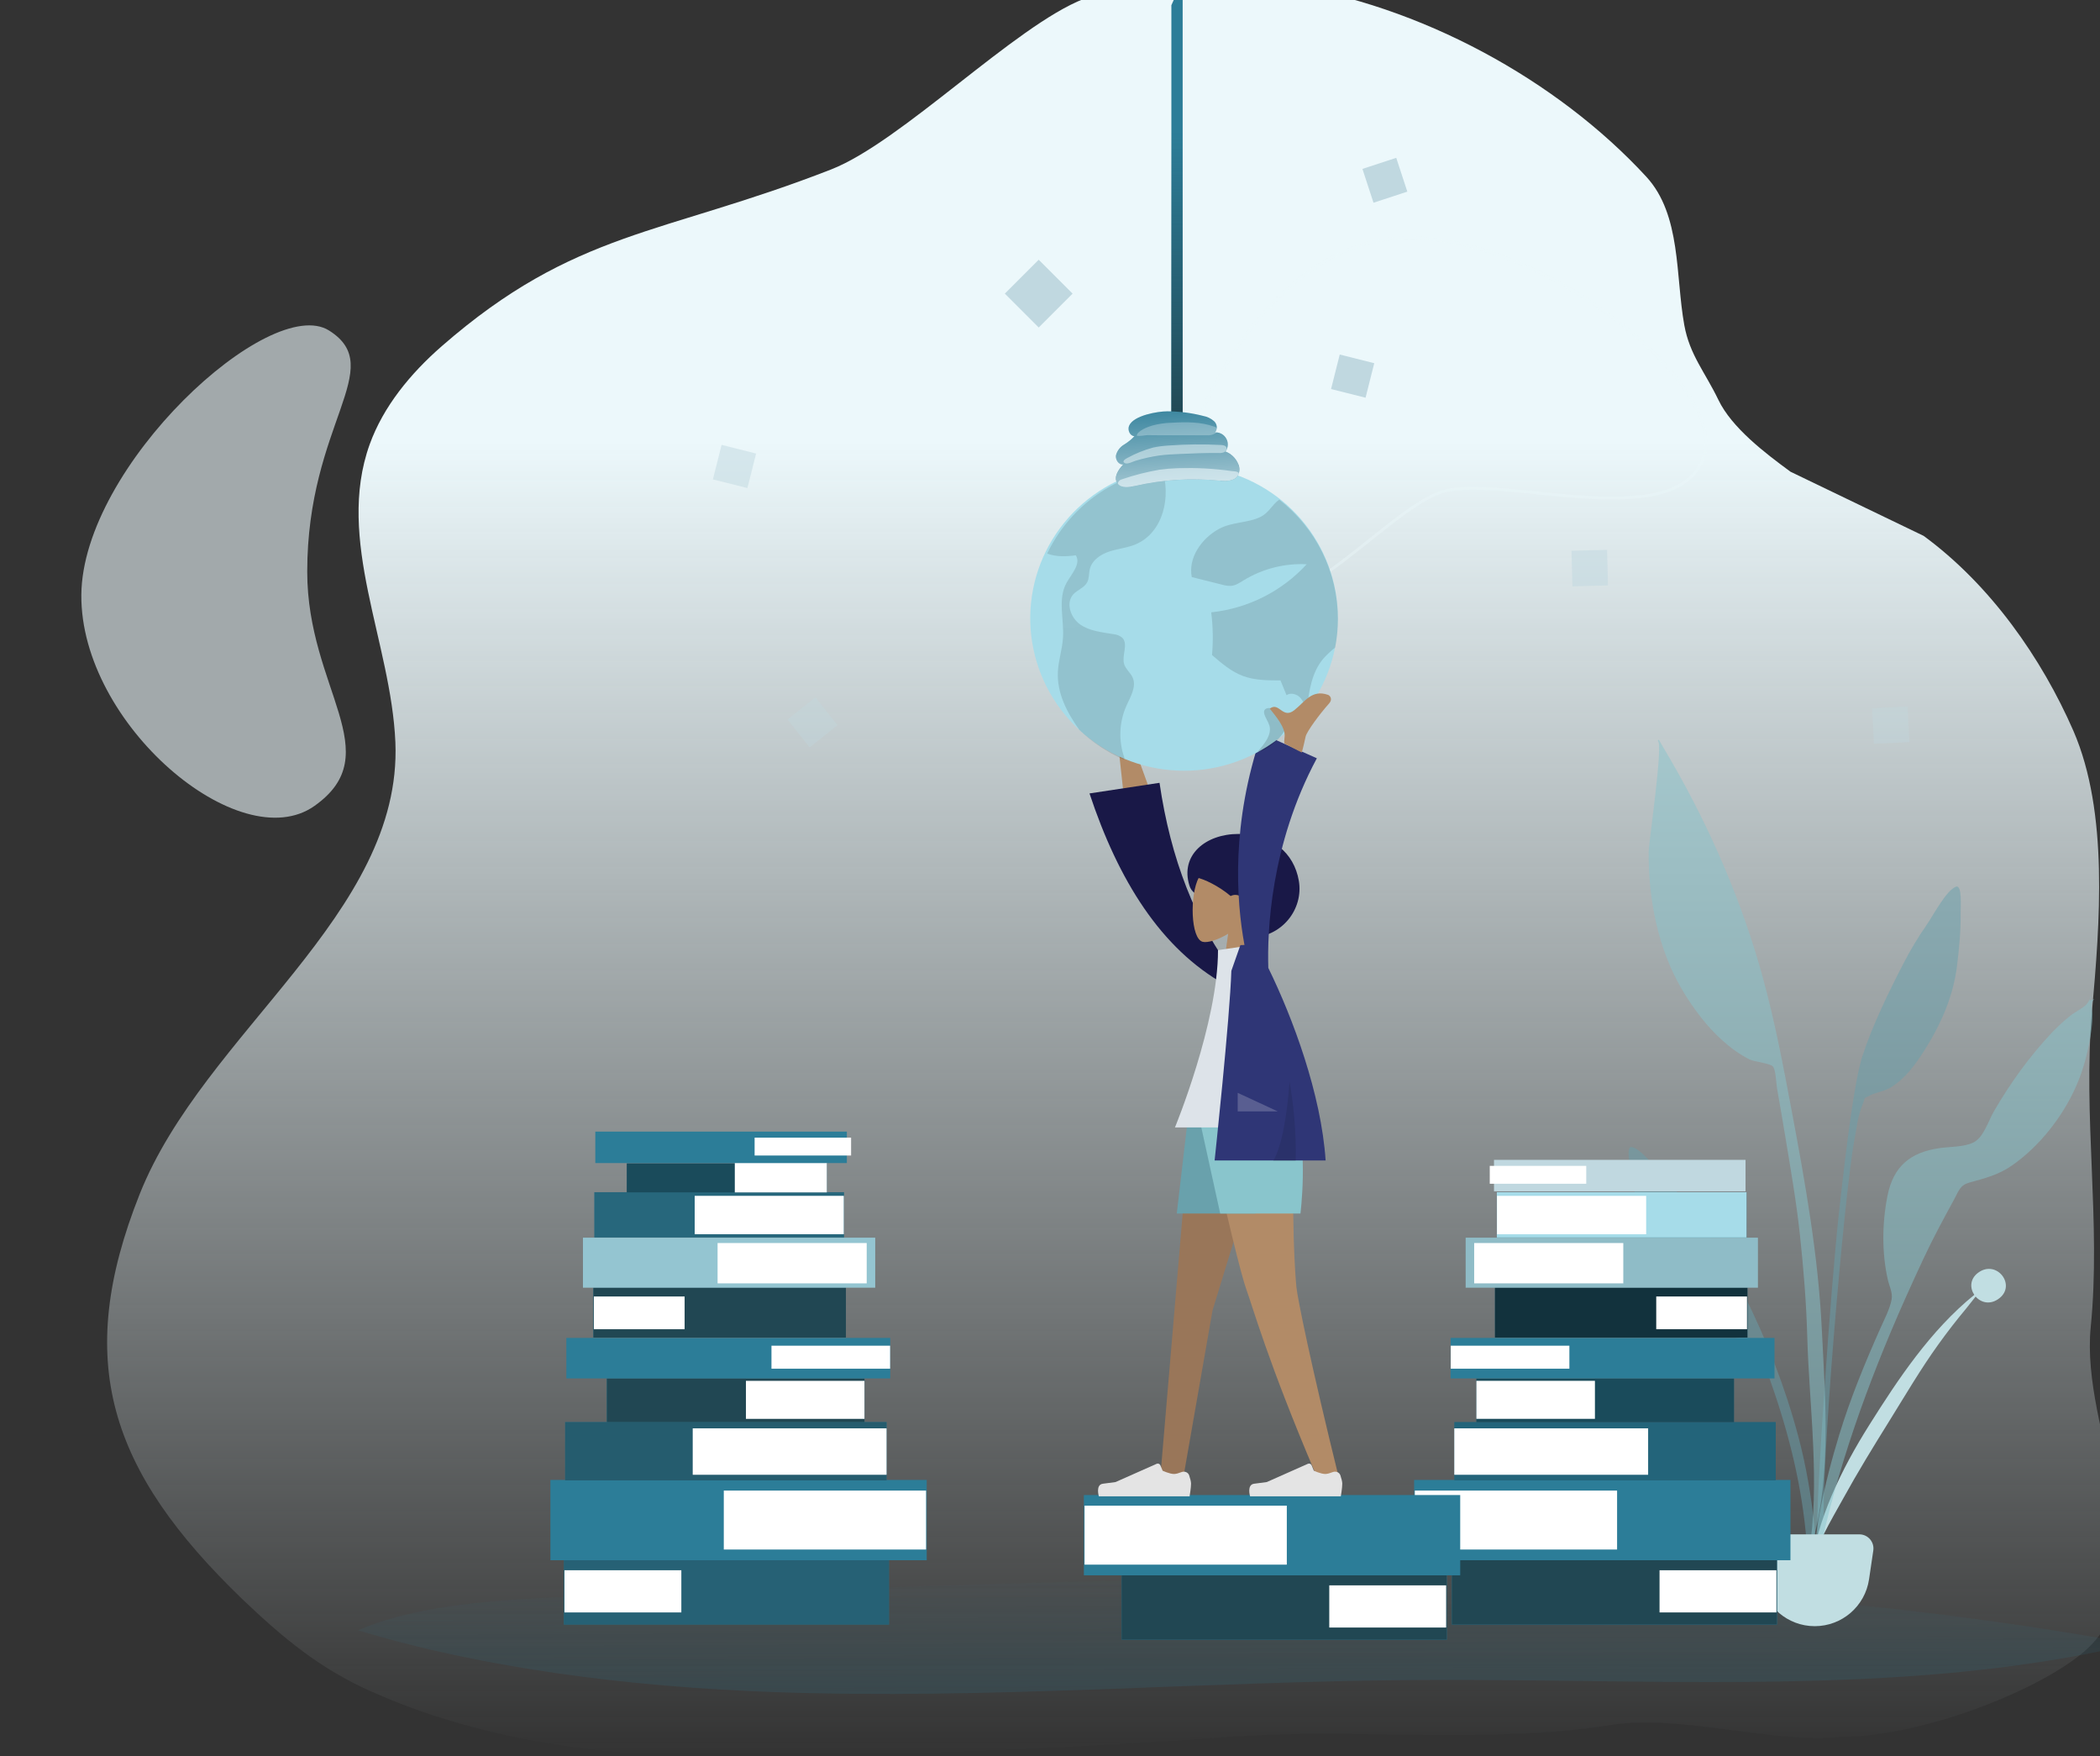 <svg width="744" height="622" viewBox="0 0 744 622" fill="none" xmlns="http://www.w3.org/2000/svg">
<rect x="0" y="0" width="744" height="622" fill="#333333" stroke="none"/>
<path d="M741.172 358.138C737.867 395.347 744.411 432.87 740.715 470.051C737.02 507.233 767.521 553.776 741.172 582.352C727.607 596.711 682.734 615.215 652 615.215C628.734 617.734 595.252 607.178 571.096 610.954C526.344 618.026 480.585 611.945 435.307 615.215C373.895 619.633 313.129 622.055 251.522 622C210.57 622 168.041 615.502 131.702 599.196C113.27 591.086 100.154 580.037 86 566.57C38.544 520.894 25.973 482.076 49.484 422.966C72.273 365.676 142.574 323.882 140.081 262.98C138.578 227.413 118.794 191.272 130.977 157.387C135.814 144.009 145.354 132.354 156.515 122.614C203.641 81.52 234.486 83.415 294.41 60.037C319.318 50.338 359.654 9.055 384.02 -0.412C402.047 -7.388 435.796 -8.329 454.56 -5.538C503.067 1.685 551.584 28.215 583.266 62.605C595.72 76.148 593.554 97.747 596.724 115.174C598.647 125.749 604.094 131.83 608.811 141.652C613.528 151.474 625.282 160.444 634.356 167.092L681.516 189.807C705.206 207.166 723.349 233.168 734.57 258.859C747.144 287.819 743.921 327.195 741.172 358.138Z" fill="url(#paint0_linear)"/>
<path fill-rule="evenodd" clip-rule="evenodd" d="M368 92L380 104L368 116L356 104L368 92Z" fill="#C0D8E0"/>
<path fill-rule="evenodd" clip-rule="evenodd" d="M494.671 55.901L498.594 67.881L486.613 71.804L482.69 59.824L494.671 55.901Z" fill="#C0D8E0"/>
<path fill-rule="evenodd" clip-rule="evenodd" d="M486.876 128.651L483.799 140.876L471.574 137.799L474.651 125.574L486.876 128.651Z" fill="#C0D8E0"/>
<path opacity="0.5" fill-rule="evenodd" clip-rule="evenodd" d="M267.876 160.651L264.799 172.876L252.574 169.799L255.651 157.574L267.876 160.651Z" fill="#C0D8E0"/>
<path opacity="0.3" fill-rule="evenodd" clip-rule="evenodd" d="M296.725 256.88L286.856 264.725L279.012 254.856L288.88 247.012L296.725 256.88Z" fill="#C0D8E0"/>
<path opacity="0.3" fill-rule="evenodd" clip-rule="evenodd" d="M676.482 262.845L663.892 263.482L663.255 250.892L675.845 250.255L676.482 262.845Z" fill="#C0D8E0"/>
<path opacity="0.5" fill-rule="evenodd" clip-rule="evenodd" d="M569.686 207.366L557.084 207.686L556.764 195.084L569.366 194.763L569.686 207.366Z" fill="#C0D8E0"/>
<path opacity="0.6" fill-rule="evenodd" clip-rule="evenodd" d="M111.386 285.477C84.936 304.15 28.468 256.487 28.817 210.731C29.166 164.975 95.678 103.838 116.608 117.088C137.537 130.339 108.846 150 108.846 202.493C108.846 244 137.836 266.805 111.386 285.477Z" fill="#ECF8FB"/>
<path opacity="0.4" fill-rule="evenodd" clip-rule="evenodd" d="M426.059 208.58C399.787 184.233 435.389 99.03 484.814 86.027C534.239 73.023 613.058 134.355 603.623 161.826C594.189 189.297 533.866 168.58 512.261 173.822C490.655 179.065 452.33 232.927 426.059 208.58Z" stroke="#ECF8FB"/>
<path opacity="0.2" d="M755.732 582.288C728.611 588.795 698.566 592.517 668.685 594.223C613.325 597.441 556.934 594.658 501.023 595.075C425.191 595.628 349.948 602.056 273.99 599.333C223.498 597.55 171.229 590.95 126.845 577.455C160.277 562.906 217.763 566.188 258.381 564.501C321.082 561.902 383.922 559.549 447.042 559.267C550.707 558.826 656.285 564.087 755.732 582.288Z" fill="url(#paint1_linear)"/>
<path d="M199.77 575.43H314.96V552.61H199.77V575.43Z" fill="#2C7D98"/>
<path opacity="0.5" d="M199.77 575.43H314.96V552.61H199.77V575.43Z" fill="#214753"/>
<path d="M199.98 571.13H241.39V556.19H199.98V571.13Z" fill="white"/>
<path d="M195 552.64H328.33V524.2H195V552.64Z" fill="#2C7D98"/>
<path d="M195 553H328V524H195V553Z" fill="url(#paint2_linear)"/>
<path d="M256.43 548.85H328.09V527.97H256.43V548.85Z" fill="white"/>
<path d="M200.22 524.35H314.1V503.7H200.22V524.35Z" fill="#2C7D98"/>
<path opacity="0.6" d="M200.22 524.35H314.1V503.7H200.22V524.35Z" fill="#214753"/>
<path d="M245.42 522.37H314.1V505.93H245.42V522.37Z" fill="white"/>
<path d="M214.99 503.74H306.27V488.24H214.99V503.74Z" fill="#2C7D98"/>
<path d="M214.99 503.74H306.27V488.24H214.99V503.74Z" fill="#214753"/>
<path d="M264.27 502.57H306.27V489.1H264.27V502.57Z" fill="white"/>
<path d="M200.65 488.24H315.4V473.9H200.65V488.24Z" fill="#2C7D98"/>
<path d="M200.65 488.24H315.4V473.9H200.65V488.24Z" fill="url(#paint3_linear)"/>
<path d="M273.32 484.8H315.35V476.65H273.32V484.8Z" fill="white"/>
<path d="M210.23 473.78H299.69V456.06H210.23V473.78Z" fill="#2C7D98"/>
<path d="M210.23 473.78H299.69V456.06H210.23V473.78Z" fill="#214753"/>
<path d="M210.39 470.82H242.55V459.22H210.39V470.82Z" fill="white"/>
<path d="M206.53 456.11H310.08V438.39H206.53V456.11Z" fill="#94C5D1"/>
<path d="M254.23 454.57H307.06V440.29H254.23V454.57Z" fill="white"/>
<path d="M210.57 438.32H299.02V422.28H210.57V438.32Z" fill="#2C7D98"/>
<path opacity="0.4" d="M210.57 438.32H299.02V422.28H210.57V438.32Z" fill="#214753"/>
<path d="M246.12 437.17H298.95V423.57H246.12V437.17Z" fill="white"/>
<path d="M222.05 422.36H292.94V412.06H222.05V422.36Z" fill="#2C7D98"/>
<path opacity="0.4" d="M222.05 422.36H292.94V412.06H222.05V422.36Z" fill="url(#paint4_linear)"/>
<path d="M260.33 422.36H292.95V411.9H260.33V422.36Z" fill="white"/>
<path d="M210.91 411.96H300.03V400.82H210.91V411.96Z" fill="#2C7D98"/>
<path d="M267.35 409.29H301.53V402.96H267.35V409.29Z" fill="white"/>
<path opacity="0.5" fill-rule="evenodd" clip-rule="evenodd" d="M682.401 327.876C684.886 324.332 689.498 315.332 692.996 314.066C695.249 313.251 694.592 321.687 694.62 323.296C694.728 329.52 694.122 335.704 693.374 341.875C692.026 353.005 687.618 362.918 681.572 372.391C678.461 377.265 674.812 382.199 669.758 385.24C667.432 386.641 664.632 386.875 662.335 388.082C659.659 389.487 661.116 388.351 659.911 391.139C658.236 395.01 657.7 400.005 656.926 404.135C653.368 423.097 644.755 523.333 646.248 542.62C646.381 544.33 643.997 544.739 643.878 542.652C643.246 531.586 648.719 454.954 651.48 429.893C654.242 404.832 657.036 382.692 659.838 374.022C663.237 363.503 669.376 350.854 674.486 341.044C676.86 336.487 679.447 332.087 682.401 327.876Z" fill="#69A1AC"/>
<path fill-rule="evenodd" clip-rule="evenodd" d="M700.847 450.788C707.314 446.04 714.314 455.001 708.462 459.749C705.227 462.374 701.845 461.44 699.941 459.253C698.705 460.76 697.548 462.335 696.436 463.666C693.05 467.72 689.849 471.872 686.789 476.12C680.434 484.945 674.988 494.269 669.294 503.423C663.674 512.457 658.099 521.537 653.006 530.8C648.691 538.648 642.94 547.88 641.462 556.484C643.704 538.237 652.209 520.699 662.338 504.613C672.383 488.659 683.912 471.236 699.467 458.645C697.884 456.317 697.84 452.994 700.847 450.788Z" fill="#C1DEE2"/>
<path opacity="0.5" fill-rule="evenodd" clip-rule="evenodd" d="M578.131 406.287C581.75 406.995 587.664 415.182 590.647 418.301C594.192 422.007 597.408 425.958 600.44 430.097C606.967 439.007 612.804 448.48 617.767 458.359C625.859 474.464 632.342 490.995 637.046 508.532C639.926 519.267 641.791 530.393 642.896 541.442C643.105 543.526 645.289 559.591 642.141 560.024C639.31 560.413 640.185 547.825 640.048 546.113C638.504 526.795 633.879 507.998 627.445 489.79C626.044 485.823 624.742 480.965 622.501 477.396C620.887 474.825 622.489 475.721 619.653 474.748C617.218 473.912 614.443 474.116 611.949 473.093C606.532 470.871 602.194 466.558 598.391 462.22C591.002 453.789 585.146 444.667 582.093 433.864C580.4 427.874 578.844 421.849 577.981 415.673C577.757 414.077 575.801 405.831 578.131 406.287Z" fill="#69A1AC"/>
<path opacity="0.5" fill-rule="evenodd" clip-rule="evenodd" d="M592.413 270.079C606.044 293.72 617.246 319.689 624.479 345.991C628.862 361.928 631.927 378.281 634.972 394.516C639.686 419.653 644.146 444.789 645.415 470.373C646.691 496.106 649.215 525.785 640.789 550.57C644.997 525.407 640.99 498.623 640.281 473.304C639.942 461.217 638.959 449.248 637.67 437.232C636.42 425.575 634.376 413.974 632.474 402.409C631.547 396.777 630.573 391.153 629.582 385.532C629.286 383.855 629.161 378.879 628.098 377.734C627.027 376.581 621.564 376.11 619.849 375.264C616.396 373.56 613.147 371.14 610.272 368.582C604.761 363.679 599.967 357.272 596.182 350.957C587.427 336.344 583.926 318.511 584.103 301.588C584.137 298.302 589.421 262.92 587.299 262.433C587.427 262.283 587.548 262.128 587.662 261.968C589.268 264.658 590.845 267.366 592.413 270.079Z" fill="#89C5CC"/>
<path opacity="0.5" fill-rule="evenodd" clip-rule="evenodd" d="M739.543 355.342C739.754 355.039 741.123 352.929 740.433 353.063C741.837 352.789 738.503 355.39 742 353.794C740.34 355.362 741.298 357.399 741.32 359.51C741.356 362.937 740.783 366.335 740.137 369.689C739.118 374.989 737.598 380.143 735.393 385.073C730.587 395.816 722.426 406.159 712.737 412.876C707.953 416.192 703.266 417.321 697.811 418.848C694.365 419.812 694.092 421.595 692.263 424.939C688.455 431.903 684.715 438.842 681.356 446.041C677.347 454.638 673.454 463.244 669.782 471.992C657.412 501.459 647.344 531.987 642.057 563.581C641.927 544.962 646.234 525.787 651.667 508.041C655.624 495.112 660.776 482.648 666.271 470.311C667.603 467.322 669.621 463.477 670.186 460.177C670.582 457.865 669.372 455.642 668.818 453.206C666.657 443.722 666.811 433.096 668.709 423.561C670.801 413.047 676.851 408.166 687.086 406.677C690.829 406.132 695.586 406.332 699.018 404.736C702.758 402.998 704.3 397.286 706.427 393.619C712.138 383.768 718.923 374.321 726.715 366.021C728.873 363.723 731.193 361.602 733.654 359.637C735.207 358.397 738.486 356.869 739.543 355.342Z" fill="#89C5CC"/>
<path fill-rule="evenodd" clip-rule="evenodd" d="M622.2 549.203C621.754 546.183 624.094 543.473 627.146 543.473H658.735C661.787 543.473 664.127 546.183 663.682 549.203L662.179 559.391C660.772 568.932 652.585 576 642.941 576C633.297 576 625.109 568.932 623.702 559.391L622.2 549.203Z" fill="#C1DEE2"/>
<path d="M629.56 552.61H514.37V575.43H629.56V552.61Z" fill="#2C7D98"/>
<path d="M629.56 552.61H514.37V575.43H629.56V552.61Z" fill="#214753"/>
<path d="M629.36 556.19H587.95V571.13H629.36V556.19Z" fill="white"/>
<path d="M634.33 524.2H501V552.64H634.33V524.2Z" fill="#2C7D98"/>
<path d="M634.33 524.2H501V552.64H634.33V524.2Z" fill="url(#paint5_linear)"/>
<path d="M572.91 527.97H501.25V548.85H572.91V527.97Z" fill="white"/>
<path d="M629.12 503.7H515.24V524.35H629.12V503.7Z" fill="#2C7D98"/>
<path opacity="0.2" d="M629.12 503.7H515.24V524.35H629.12V503.7Z" fill="url(#paint6_linear)"/>
<path d="M583.91 505.93H515.23V522.37H583.91V505.93Z" fill="white"/>
<path d="M614.34 488.24H523.06V503.74H614.34V488.24Z" fill="#2C7D98"/>
<path opacity="0.4" d="M614.34 488.24H523.06V503.74H614.34V488.24Z" fill="url(#paint7_linear)"/>
<path d="M565.06 489.09H523.06V502.56H565.06V489.09Z" fill="white"/>
<path d="M628.68 473.9H513.93V488.24H628.68V473.9Z" fill="#2C7D98"/>
<path d="M628.68 473.9H513.93V488.24H628.68V473.9Z" fill="url(#paint8_linear)"/>
<path d="M556.01 476.65H513.98V484.8H556.01V476.65Z" fill="white"/>
<path d="M619.1 456.05H529.64V473.77H619.1V456.05Z" fill="#2C7D98"/>
<path opacity="0.6" d="M619.1 456.05H529.64V473.77H619.1V456.05Z" fill="url(#paint9_linear)"/>
<path d="M618.94 459.22H586.78V470.82H618.94V459.22Z" fill="white"/>
<path d="M622.81 438.39H519.26V456.11H622.81V438.39Z" fill="#8FBCC7"/>
<path d="M575.11 440.29H522.28V454.57H575.11V440.29Z" fill="white"/>
<path d="M618.76 422.28H530.31V438.32H618.76V422.28Z" fill="#2C7D98"/>
<path d="M618.76 422.28H530.31V438.32H618.76V422.28Z" fill="#A6DCE9"/>
<path d="M583.21 423.58H530.38V437.18H583.21V423.58Z" fill="white"/>
<path d="M618.42 410.83H529.3V421.97H618.42V410.83Z" fill="#C0D8E0"/>
<path d="M561.98 412.96H527.8V419.29H561.98V412.96Z" fill="white"/>
<path d="M512.56 557.96H397.37V580.78H512.56V557.96Z" fill="#2C7D98"/>
<path d="M512.56 557.96H397.37V580.78H512.56V557.96Z" fill="#214753"/>
<path d="M512.35 561.54H470.94V576.48H512.35V561.54Z" fill="white"/>
<path d="M517.33 529.55H384V557.99H517.33V529.55Z" fill="#2C7D98"/>
<path d="M517.33 529.55H384V557.99H517.33V529.55Z" fill="url(#paint10_linear)"/>
<path d="M455.9 533.32H384.24V554.2H455.9V533.32Z" fill="white"/>
<path fill-rule="evenodd" clip-rule="evenodd" d="M451.04 394.23L429.59 464.117L419.2 523.551H411.053L422.032 394.23H451.04Z" fill="#997659"/>
<path fill-rule="evenodd" clip-rule="evenodd" d="M458.713 394.23C457.257 432.602 458.971 452.395 459.297 455.881C459.623 459.367 464.088 481.972 474.659 524.722L465.977 521.75C449.272 482.542 443.579 462.165 441.663 457.017C439.747 451.868 434.659 430.939 426.397 394.23H458.713Z" fill="#B28B67"/>
<path fill-rule="evenodd" clip-rule="evenodd" d="M472.154 521.429C473.243 521.004 474.517 521.473 474.885 522.582C475.224 523.604 475.55 524.778 475.55 525.515C475.55 527.052 475.036 530 475.036 530C473.248 530 442.887 530 442.887 530C442.887 530 441.634 525.871 444.334 525.542C447.034 525.213 448.82 524.947 448.82 524.947L463.36 518.487C463.874 518.259 464.475 518.499 464.69 519.019L465.482 520.933C465.482 520.933 467.981 522.095 469.544 522.095C470.252 522.095 471.262 521.777 472.154 521.429Z" fill="#E4E4E4"/>
<path fill-rule="evenodd" clip-rule="evenodd" d="M418.574 521.429C419.663 521.004 420.937 521.473 421.305 522.582C421.644 523.604 421.97 524.778 421.97 525.515C421.97 527.052 421.456 530 421.456 530C419.668 530 389.307 530 389.307 530C389.307 530 388.054 525.871 390.754 525.542C393.454 525.213 395.24 524.947 395.24 524.947L409.78 518.487C410.294 518.259 410.895 518.499 411.11 519.019L411.902 520.933C411.902 520.933 414.402 522.095 415.964 522.095C416.672 522.095 417.682 521.777 418.574 521.429Z" fill="#E4E4E4"/>
<path fill-rule="evenodd" clip-rule="evenodd" d="M453.89 394.23L444.77 429.837H416.914L421.067 394.23H453.89Z" fill="#69A1AC"/>
<path fill-rule="evenodd" clip-rule="evenodd" d="M459.02 394.23C463.521 407.677 460.73 429.837 460.73 429.837H432.304L424.487 394.23H459.02Z" fill="#89C5CC"/>
<path fill-rule="evenodd" clip-rule="evenodd" d="M442.49 332.143C435.976 332.143 433.606 324.37 429.905 320.105C427.257 317.053 422.738 317.963 421.4 313.69C418.036 302.946 427.04 295.385 438.785 295.385C450.531 295.385 458.45 302.017 460.16 311.986C461.87 321.956 454.236 332.143 442.49 332.143Z" fill="#191847"/>
<path fill-rule="evenodd" clip-rule="evenodd" d="M409.218 284.969L401.534 263.8C401.642 258.696 401.212 254.281 400.243 250.553C399.781 249.605 398.665 248.297 397.996 251.478C397.326 254.658 396.479 257.974 395.296 258.096C394.113 258.217 393.397 255.966 391.716 256.419C390.595 256.721 392.184 260.148 396.482 266.701L398.584 286.062L409.218 284.969Z" fill="#B28B67"/>
<path fill-rule="evenodd" clip-rule="evenodd" d="M434.097 348.799L437.353 345.004C423.593 326.865 414.743 304.29 410.802 277.277L385.994 281.037C396.214 311.81 411.271 336.027 434.097 348.799Z" fill="#191847"/>
<path fill-rule="evenodd" clip-rule="evenodd" d="M435.117 330.744C431.426 332.962 427.799 334.033 426.097 333.596C421.828 332.499 421.435 316.935 424.738 310.799C428.041 304.663 445.022 301.989 445.878 314.146C446.175 318.365 444.397 322.131 441.77 325.203L446.48 347.08H432.8L435.117 330.744Z" fill="#B28B67"/>
<path fill-rule="evenodd" clip-rule="evenodd" d="M444.988 305.61C455.467 315.836 444.948 326.704 442.066 326.704C441.88 325.228 441.313 323.793 440.481 322.427C440.923 321.857 441.185 321.148 441.185 320.38C441.185 318.498 439.613 316.972 437.675 316.972C437.07 316.972 436.501 317.121 436.004 317.383C431.803 313.812 426.534 311.323 423.918 310.833C419.367 309.982 434.51 295.385 444.988 305.61Z" fill="#191847"/>
<path fill-rule="evenodd" clip-rule="evenodd" d="M460.16 399.343H416.27C416.27 399.343 431.522 362.382 431.522 336.548L444.762 334.582C455.167 351.26 458.105 371.794 460.16 399.343Z" fill="#DDE3E9"/>
<path fill-rule="evenodd" clip-rule="evenodd" d="M449.346 342.841C458.048 360.596 468.078 387.531 469.65 411.048H430.32C430.32 411.048 435.741 360.549 436.248 343.885L439.448 334.774C439.448 334.774 440.068 334.747 440.894 334.712C437.93 318.62 436.132 291.524 447.002 259.87L466.54 268.583C450.036 299.337 448.951 330.119 449.346 342.841Z" fill="#2F3676"/>
<path fill-rule="evenodd" clip-rule="evenodd" d="M459.044 411.272C459.273 401.189 458.375 391.721 456.878 383.153C456.095 393.32 454.458 405.553 451.04 411.272H459.044Z" fill="black" fill-opacity="0.1"/>
<path fill-rule="evenodd" clip-rule="evenodd" d="M452.687 393.662L438.5 387.089V393.662H452.687Z" fill="white" fill-opacity="0.2"/>
<path d="M419 154H415V1.849L419 -7V154Z" fill="#2C7D98"/>
<path d="M419 154H415V3.203L419 -5.612V154Z" fill="url(#paint11_linear)"/>
<path d="M474 218.996C474.015 230.719 470.164 242.127 463.032 251.482L462.917 251.64C455.103 261.845 443.882 268.964 431.259 271.728C418.635 274.492 405.432 272.719 394.006 266.727C382.579 260.735 373.675 250.914 368.883 239.017C364.091 227.121 363.722 213.924 367.844 201.783C371.966 189.642 380.309 179.349 391.384 172.741C402.459 166.133 415.544 163.64 428.302 165.709C441.06 167.778 452.66 174.273 461.031 184.034C469.402 193.795 473.999 206.187 474 218.996Z" fill="#A6DCE9"/>
<path d="M402.287 192.834C399.322 194.058 396.049 194.349 393.005 195.353C389.961 196.357 386.908 198.384 386.125 201.52C385.72 203.097 385.931 204.85 385.157 206.277C384.127 208.197 381.716 208.92 380.256 210.505C377.476 213.571 379.306 218.83 382.702 221.2C386.098 223.57 390.436 223.931 394.501 224.627C395.613 224.716 396.673 225.136 397.545 225.834C399.912 228.098 397.29 232.194 398.293 235.313C398.856 237.075 400.519 238.281 401.275 239.973C402.727 243.197 400.528 246.756 399.076 249.98C396.457 255.863 396.221 262.533 398.416 268.586C398.315 268.732 398.203 268.87 398.082 269C392.291 266.456 386.989 262.92 382.412 258.552C377.951 252.288 374.423 245.461 374.792 237.956C374.994 233.886 376.349 229.957 376.605 225.904C377.027 219.324 374.651 212.179 377.872 206.435C379.631 203.255 383.063 199.767 381.145 196.683C377.757 197.177 374.106 197.256 371 196.075C374.811 188.126 380.506 181.23 387.587 175.988C394.669 170.746 402.923 167.317 411.631 166C414.975 175.567 412.317 188.605 402.287 192.834Z" fill="url(#paint12_linear)"/>
<path d="M474 219.196C474.004 222.604 473.678 226.005 473.029 229.353C471.575 230.516 470.214 231.787 468.956 233.153C464.633 238.139 463.697 245.057 462.993 251.587C462.993 251.728 462.993 251.868 462.949 252C462.949 251.912 462.949 251.833 462.877 251.745C462.533 250.068 461.791 248.495 460.712 247.154C459.482 245.847 457.298 245.197 455.801 246.224C455.088 244.468 454.372 242.727 453.653 241.001C449.197 241.001 444.598 241.001 440.409 239.447C436.22 237.894 432.753 234.918 429.402 232.012C429.842 226.978 429.746 221.911 429.117 216.896C442.134 215.505 454.175 209.439 462.94 199.858C455.101 199.473 447.33 201.448 440.659 205.52C439.233 206.398 437.789 207.381 436.122 207.521C435.066 207.547 434.013 207.405 433.003 207.1L422.228 204.405C420.882 197.576 425.686 190.72 431.862 187.341C436.496 184.812 442.12 185.304 446.567 183.092C449.616 181.582 450.507 178.94 453.172 177H453.225C459.698 182.032 464.931 188.442 468.529 195.75C472.127 203.058 473.997 211.074 474 219.196Z" fill="url(#paint13_linear)"/>
<path d="M413.6 145.69C417.879 145.704 422.139 146.255 426.28 147.33C427.72 147.585 429.06 148.236 430.15 149.21C430.679 149.71 431.009 150.385 431.077 151.11C431.145 151.835 430.947 152.56 430.52 153.15C431.324 153.115 432.122 153.307 432.822 153.705C433.522 154.103 434.095 154.69 434.476 155.399C434.857 156.108 435.031 156.911 434.976 157.714C434.922 158.517 434.643 159.289 434.17 159.94C435.149 160.314 436.044 160.879 436.802 161.601C437.561 162.324 438.169 163.19 438.59 164.15C438.938 164.834 439.112 165.593 439.098 166.36C439.084 167.127 438.882 167.879 438.51 168.55C437.16 170.55 434.23 170.46 431.82 170.22C421.875 169.258 411.84 169.903 402.1 172.13C399.92 172.63 397.15 173.01 395.86 171.13C394.41 169.07 396.23 166.35 397.95 164.52C396.36 164.71 395.12 162.85 395.38 161.26C395.795 159.696 396.803 158.354 398.19 157.52C399.562 156.699 400.811 155.689 401.9 154.52C400.29 154.39 399.4 152.31 400.02 150.82C401.54 147.12 410.26 145.68 413.6 145.69Z" fill="#2C7D98"/>
<path d="M438.92 167.67C438.831 167.983 438.693 168.28 438.51 168.55C437.16 170.55 434.23 170.46 431.82 170.23C421.876 169.259 411.84 169.901 402.1 172.13C399.99 172.6 397.34 172.98 396.02 171.36C395.961 171.305 395.908 171.245 395.86 171.18C394.42 169.12 396.23 166.39 397.95 164.56C396.36 164.75 395.12 162.89 395.38 161.3C395.797 159.734 396.804 158.39 398.19 157.55C399.56 156.732 400.806 155.722 401.89 154.55C400.29 154.42 399.4 152.34 400.02 150.85C401.56 147.14 410.26 145.7 413.6 145.71C417.882 145.721 422.146 146.272 426.29 147.35C427.727 147.603 429.065 148.254 430.15 149.23C430.679 149.73 431.009 150.405 431.077 151.13C431.145 151.855 430.947 152.58 430.52 153.17C431.325 153.133 432.124 153.324 432.825 153.721C433.527 154.118 434.102 154.705 434.484 155.415C434.866 156.124 435.041 156.927 434.987 157.731C434.933 158.535 434.654 159.308 434.18 159.96C436.148 160.726 437.733 162.24 438.59 164.17C439.1 165.264 439.216 166.5 438.92 167.67Z" fill="url(#paint14_linear)"/>
<path opacity="0.6" d="M438.92 167.67C438.831 167.983 438.693 168.28 438.51 168.55C437.16 170.55 434.23 170.46 431.82 170.23C421.876 169.259 411.84 169.901 402.1 172.13C399.99 172.6 397.34 172.98 396.02 171.36C396.047 171.111 396.125 170.87 396.251 170.652C396.377 170.435 396.547 170.247 396.75 170.1C397.026 169.929 397.326 169.801 397.64 169.72C401.916 168.265 406.299 167.149 410.75 166.38C412.883 166.09 415.029 165.91 417.18 165.84C418.96 165.79 420.75 165.79 422.54 165.79C425.647 165.83 428.753 166.003 431.86 166.31C433.39 166.46 434.93 166.65 436.45 166.87C437.19 166.95 438.54 166.91 438.92 167.67Z" fill="#ECF8FB"/>
<path opacity="0.3" d="M410.83 154.17H427.41C428.5 154.288 429.6 154.057 430.55 153.51C430.855 153.328 431.081 153.038 431.183 152.697C431.285 152.357 431.255 151.99 431.1 151.67C430.857 151.395 430.536 151.199 430.18 151.11C425.41 149.41 420.18 149.44 415.18 149.74C412.815 149.79 410.464 150.126 408.18 150.74C406.74 151.18 402.95 152.56 402.74 154.32C403.83 154.59 405.47 154.16 406.65 154.12C408 154.17 409.42 154.17 410.83 154.17Z" fill="#ECF8FB"/>
<path opacity="0.5" d="M410.54 161.36C413.07 161.01 415.62 160.9 418.17 160.79C422.69 160.59 427.17 160.4 431.74 160.45C432.421 160.518 433.109 160.415 433.74 160.15C434.048 160.011 434.296 159.766 434.438 159.459C434.579 159.152 434.605 158.804 434.51 158.48C434.22 157.8 433.33 157.66 432.59 157.62C426.396 157.288 420.186 157.352 414 157.81C412.168 157.906 410.346 158.143 408.55 158.52C405.368 159.385 402.3 160.624 399.41 162.21C398.68 162.57 397.25 163.48 398.58 164.07C399.58 164.49 401.42 163.46 402.36 163.19C405.038 162.382 407.772 161.77 410.54 161.36Z" fill="#ECF8FB"/>
<path d="M448.773 254.846C449.175 255.575 449.508 256.332 449.771 257.113C450.178 258.654 449.709 260.35 448.856 261.907C447.929 263.433 446.812 264.891 445.525 266.256C447.129 266.09 448.617 265.273 449.892 264.359C453.042 262.094 455.341 259.148 456.45 255.951C456.567 255.71 456.576 255.453 456.477 255.228C456.366 255.089 456.214 254.978 456.032 254.903C454.677 254.169 453.853 252.952 452.702 252.021C451.887 251.367 449.684 250.196 448.37 251.132C447.144 251.996 448.35 253.957 448.773 254.846Z" fill="url(#paint15_linear)"/>
<path fill-rule="evenodd" clip-rule="evenodd" d="M461.196 266.546C461.196 266.546 461.771 264.61 462.557 260.927C462.941 259.126 467.547 252.884 470.893 249.158C472.237 247.662 471.204 246.364 470.495 246.117C464.725 244.109 462.359 248.544 458.546 251.554C454.369 254.852 453.198 248.447 449.87 250.994C451.674 253.358 455.583 257.634 455.107 261.124C454.79 263.45 455.145 263.432 455.145 263.432L461.196 266.546Z" fill="#B28B67"/>
<defs>
<linearGradient id="paint0_linear" x1="394.976" y1="-7" x2="394.976" y2="622.001" gradientUnits="userSpaceOnUse">
<stop offset="0.26" stop-color="#ECF8FB"/>
<stop offset="1" stop-color="#ECF8FB" stop-opacity="0"/>
</linearGradient>
<linearGradient id="paint1_linear" x1="354.45" y1="605.135" x2="354.2" y2="553.091" gradientUnits="userSpaceOnUse">
<stop stop-color="#2C7D98"/>
<stop offset="1" stop-color="#2C7D98" stop-opacity="0"/>
</linearGradient>
<linearGradient id="paint2_linear" x1="18052.9" y1="12785.8" x2="18036.3" y2="14511" gradientUnits="userSpaceOnUse">
<stop stop-opacity="0"/>
<stop offset="0.99"/>
</linearGradient>
<linearGradient id="paint3_linear" x1="15131.9" y1="5539.66" x2="15136.4" y2="7206.02" gradientUnits="userSpaceOnUse">
<stop stop-opacity="0"/>
<stop offset="0.99"/>
</linearGradient>
<linearGradient id="paint4_linear" x1="9449.09" y1="3665.12" x2="9447.36" y2="3110.22" gradientUnits="userSpaceOnUse">
<stop stop-opacity="0"/>
<stop offset="0.99"/>
</linearGradient>
<linearGradient id="paint5_linear" x1="-213634" y1="12547" x2="-213618" y2="14238.9" gradientUnits="userSpaceOnUse">
<stop stop-opacity="0"/>
<stop offset="0.99"/>
</linearGradient>
<linearGradient id="paint6_linear" x1="-182780" y1="8816.62" x2="-162979" y2="3822.68" gradientUnits="userSpaceOnUse">
<stop stop-opacity="0"/>
<stop offset="0.99"/>
</linearGradient>
<linearGradient id="paint7_linear" x1="-145586" y1="6476.78" x2="-145584" y2="6061.35" gradientUnits="userSpaceOnUse">
<stop stop-opacity="0"/>
<stop offset="0.99"/>
</linearGradient>
<linearGradient id="paint8_linear" x1="-183139" y1="5537.44" x2="-183144" y2="7203.8" gradientUnits="userSpaceOnUse">
<stop stop-opacity="0"/>
<stop offset="0.99"/>
</linearGradient>
<linearGradient id="paint9_linear" x1="-142136" y1="6770.84" x2="-142138" y2="6022.92" gradientUnits="userSpaceOnUse">
<stop stop-opacity="0"/>
<stop offset="0.99"/>
</linearGradient>
<linearGradient id="paint10_linear" x1="-228839" y1="12704.2" x2="-228823" y2="14396.4" gradientUnits="userSpaceOnUse">
<stop stop-opacity="0"/>
<stop offset="0.99"/>
</linearGradient>
<linearGradient id="paint11_linear" x1="417" y1="-5.612" x2="417" y2="154" gradientUnits="userSpaceOnUse">
<stop offset="0.328" stop-color="#214753" stop-opacity="0"/>
<stop offset="0.979" stop-color="#214753"/>
</linearGradient>
<linearGradient id="paint12_linear" x1="5492.06" y1="26959.4" x2="263.418" y2="-10774" gradientUnits="userSpaceOnUse">
<stop/>
<stop offset="0.807" stop-opacity="0"/>
</linearGradient>
<linearGradient id="paint13_linear" x1="9977" y1="19425" x2="7708.84" y2="-8394.28" gradientUnits="userSpaceOnUse">
<stop offset="0.01"/>
<stop offset="0.13" stop-opacity="0.69"/>
<stop offset="0.25" stop-opacity="0.32"/>
<stop offset="1" stop-opacity="0"/>
</linearGradient>
<linearGradient id="paint14_linear" x1="415.81" y1="140.89" x2="418.72" y2="196.77" gradientUnits="userSpaceOnUse">
<stop stop-color="white" stop-opacity="0"/>
<stop offset="0.99" stop-color="white"/>
</linearGradient>
<linearGradient id="paint15_linear" x1="4717.67" y1="961.651" x2="3748.33" y2="4339.58" gradientUnits="userSpaceOnUse">
<stop stop-opacity="0"/>
<stop offset="0.99"/>
</linearGradient>
</defs>
</svg>
